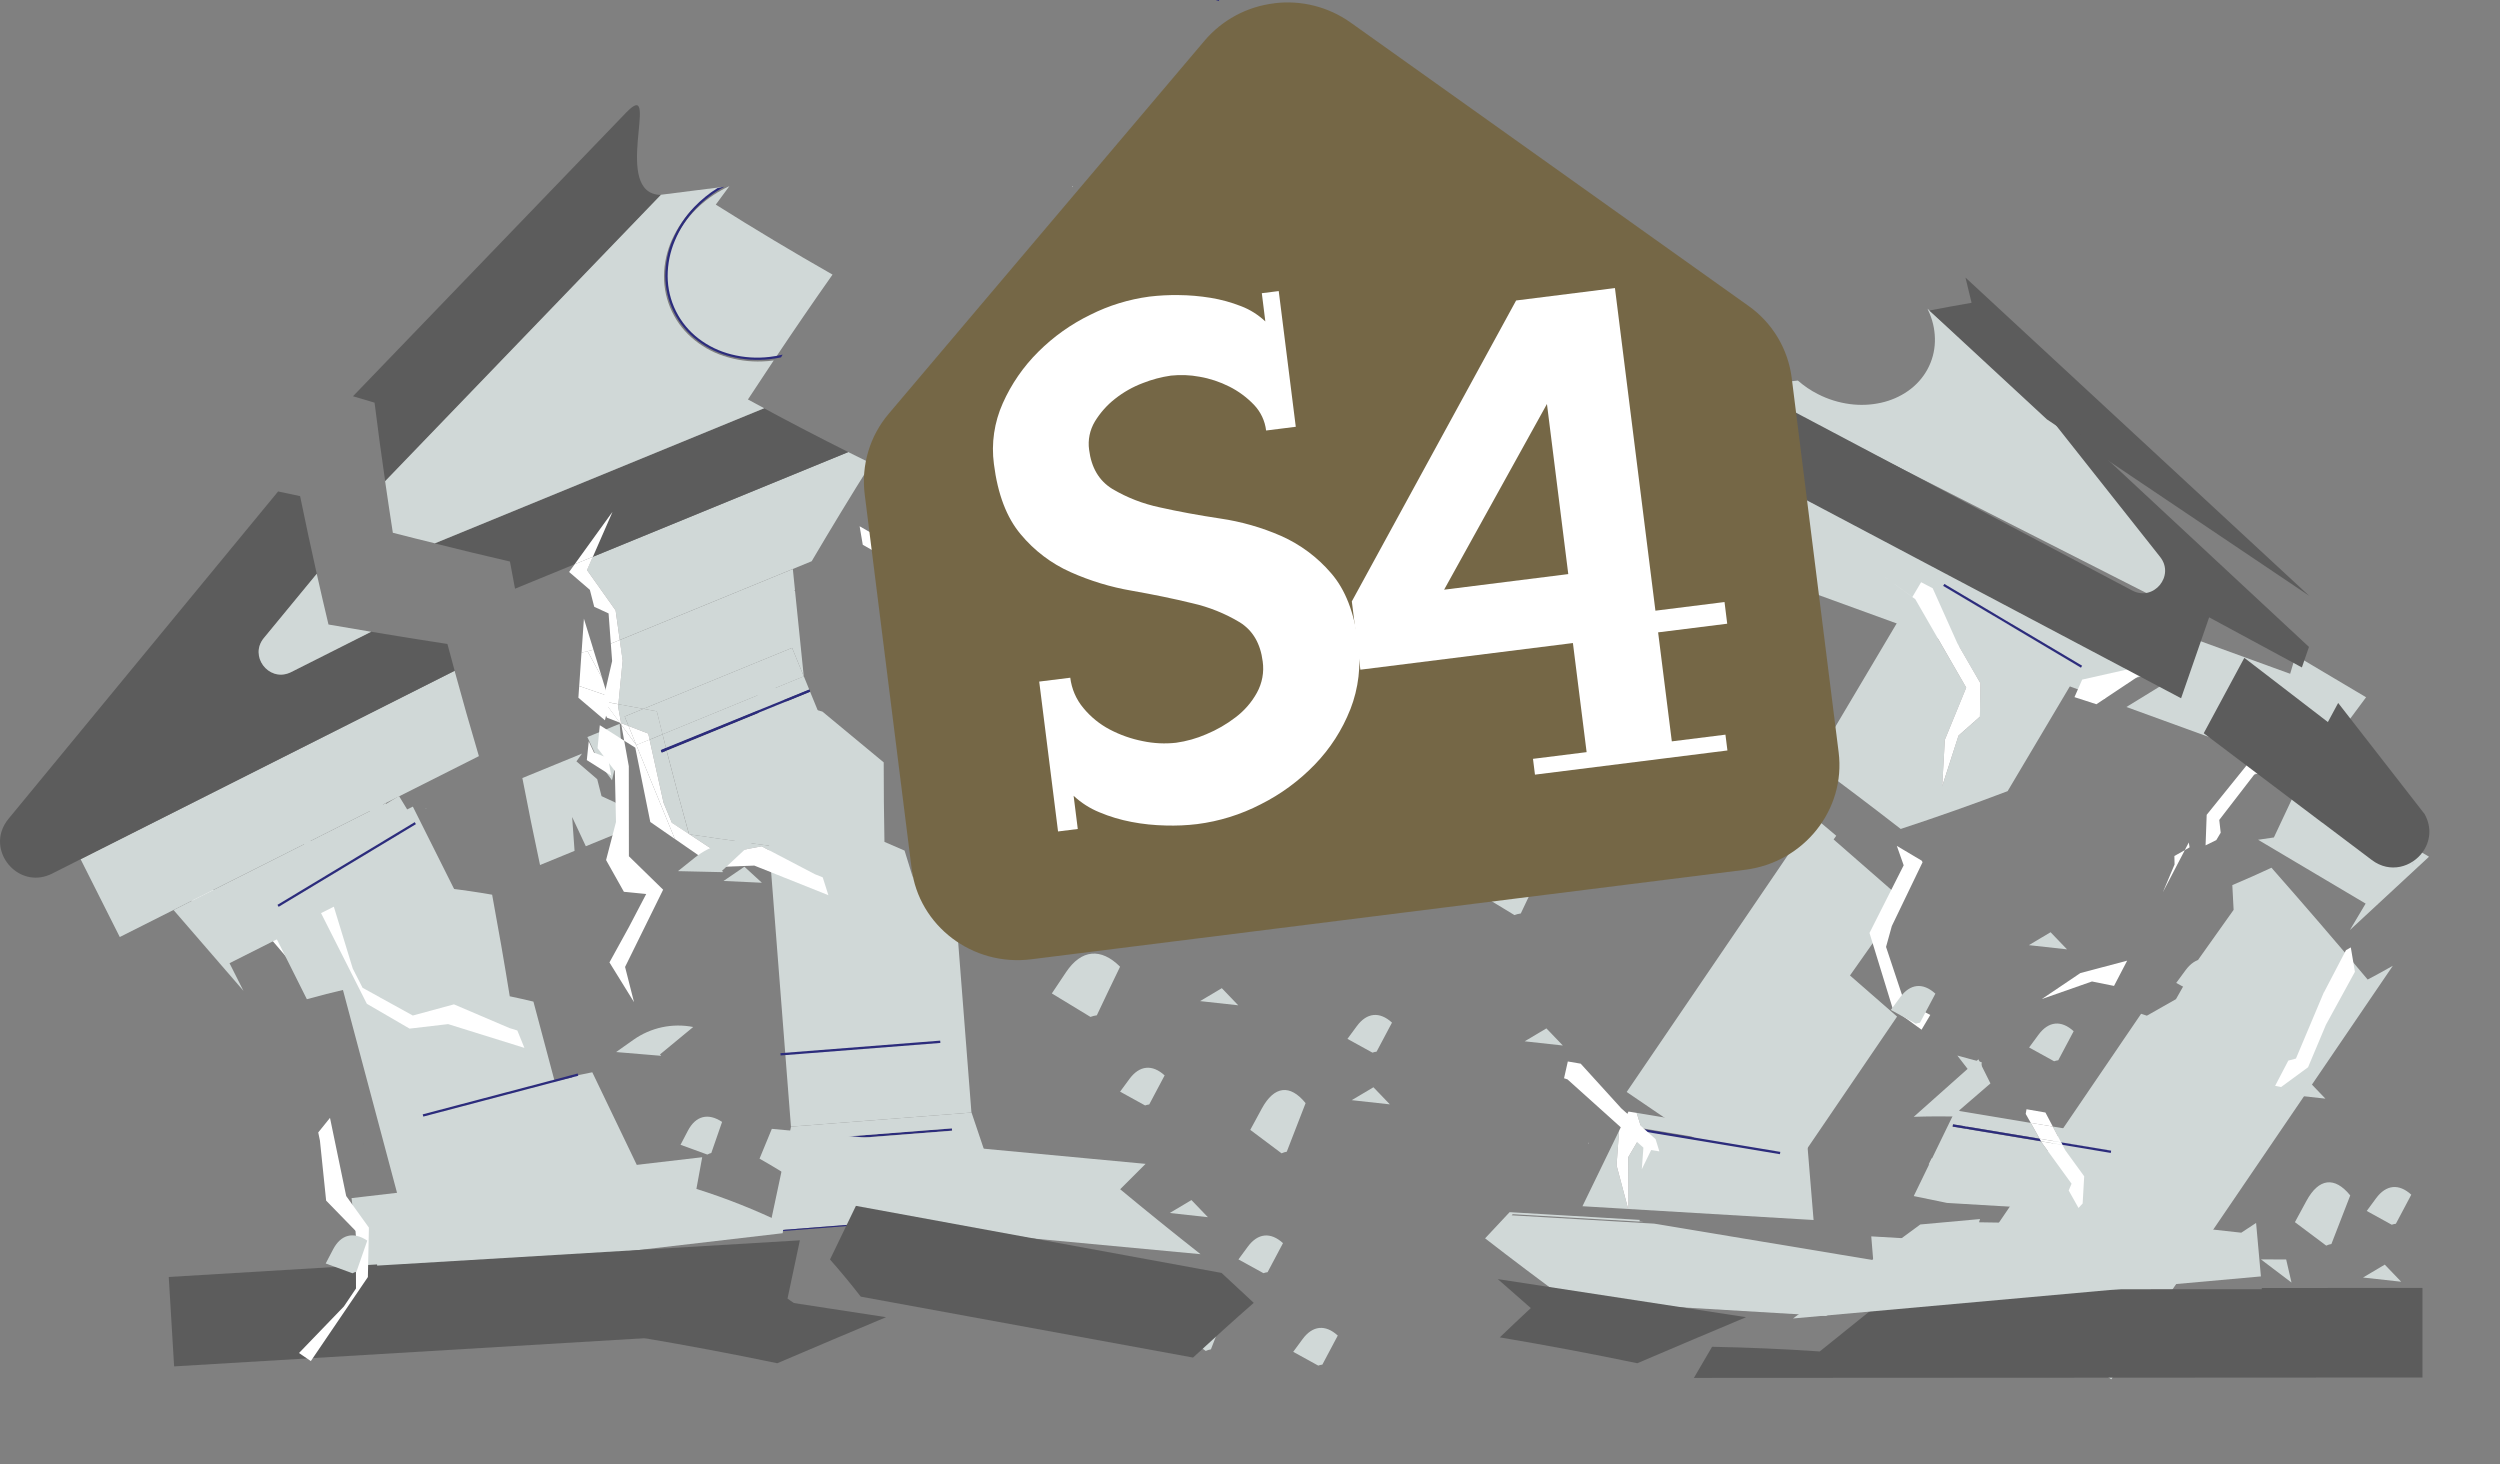 <?xml version="1.0" encoding="UTF-8"?>
<svg id="Layer_2" data-name="Layer 2" xmlns="http://www.w3.org/2000/svg" viewBox="0 0 809.63 474.12">
  <rect x="0" y="0" width="809.63" height="474.12" fill="#808080" stroke="none"/>
  <defs>
    <style>
      .cls-1 {
        fill: none;
      }

      .cls-1, .cls-2, .cls-3, .cls-4, .cls-5, .cls-6, .cls-7 {
        stroke-width: 0px;
      }

      .cls-3 {
        fill: #756746;
      }

      .cls-4 {
        fill: #5c5c5c;
      }

      .cls-5 {
        fill: #2c2c7c;
      }

      .cls-6 {
        fill: #d0d8d7;
      }

      .cls-7 {
        fill: #fff;
      }
    </style>
  </defs>
  <g id="Layer_2-2" data-name="Layer 2">
    <path class="cls-5" d="m393.76.08l1.1.29-.16-.37c-.31.02-.62.04-.94.07h0Z"/>
    <path class="cls-1" d="m200.7,207.27l56.05-23,.69,6.76c1.79-3.09,3.6-6.19,5.41-9.27l-62.15,25.5h0v.02h0,0Z"/>
    <path class="cls-1" d="m196.78,225.34c.2.67.4,1.33.62,1.99l.6-1.58c-.41-.14-.81-.27-1.22-.41h0,0Z"/>
    <path class="cls-1" d="m176.63,214.34c.1,1.37.2,2.74.29,4.11,3.55,1.26,7.11,2.47,10.67,3.7.24-3.6.5-7.2.74-10.81l-11.72,2.99h.02Z"/>
    <polygon class="cls-1" points="197.81 208.43 187.36 212.73 187.36 212.74 197.82 208.44 197.81 208.43"/>
    <path class="cls-1" d="m195.32,226.73l-3.9-5.28c.85,1.82,1.68,3.63,2.54,5.44.43.09.84.15,1.27.24l.09-.4h0Z"/>
    <path class="cls-6" d="m223.31,270.21l9.78,6.45,13.56-2.57,17.3,9.05,2.5,1c-.88-2.76-1.74-5.52-2.59-8.31-13.6-1.73-27.11-3.61-40.54-5.63h-.02.01Z"/>
    <path class="cls-6" d="m214.33,243.71l-.29-.69,1.67-.68c-.38-1.5-.77-3.02-1.14-4.52l-4.21,1.73,4.54,20.45,2.69,6.48,5.52,3.63c-2.51-8.98-4.91-18-7.24-27.02l-1.55.64h0v-.02Z"/>
    <path class="cls-6" d="m317.97,268.51l-6.34-3.64c1.45,8.45,2.98,16.9,4.61,25.32,2.29.57,4.6,1.1,6.91,1.66l-2.68-5.25-2.5-18.09h0Z"/>
    <path class="cls-6" d="m201.12,240.05l-.43-5.65-10.47,4.29,4.08,8.73,3.9,5.28,2.92-12.64h0Z"/>
    <path class="cls-6" d="m201.14,234.18l2.41.93-1.26-3.07,6.07-2.49c-2.7-.48-5.41-.99-8.1-1.49l-.08.79.96,5.33h0v.02h0v-.02h0Z"/>
    <path class="cls-6" d="m347.38,60.61l.08-.4c-.09.08-.17.16-.26.24.06.05.12.11.18.16h0Z"/>
    <path class="cls-6" d="m203.55,235.11l6.37,2.45.44,1.97,4.21-1.73c-.63-2.49-1.24-4.96-1.85-7.45-1.45-.25-2.9-.54-4.35-.8l-6.07,2.49,1.26,3.07h0Z"/>
    <path class="cls-5" d="m214.33,243.71l1.55-.64c-.06-.24-.13-.48-.19-.74l-1.67.68.29.69h.02Z"/>
    <path class="cls-5" d="m215.91,243.07l46.46-19.06-.29-.69-46.36,19.02c.06.24.13.48.19.74h0Z"/>
    <path class="cls-6" d="m185.26,264.53c1.49,3.18,2.96,6.35,4.46,9.53l10.47-4.29-.73-9.78-4.65-2.16-1.4-5.49-6.73-5.77,1.81-2.52-19.32,7.92c1.8,9.4,3.71,18.79,5.72,28.17l11.18-4.59c-.27-3.68-.51-7.36-.79-11.04h-.02v.02Z"/>
    <path class="cls-4" d="m202.94,36.29s.02,0,.03-.03c0,0-.02,0-.03.03l-88.63,92.04h0l88.63-92.04Z"/>
    <polygon class="cls-4" points="174.88 185.67 174.88 185.67 195.12 180.5 195.12 180.5 174.88 185.67"/>
    <polygon class="cls-4" points="192 180.31 274.73 146.38 274.73 146.38 192 180.31 192 180.31"/>
    <polygon class="cls-2" points="195.12 180.5 195.12 180.5 174.88 185.67 174.88 185.67 195.12 180.5"/>
    <polygon class="cls-2" points="192 180.31 274.73 146.38 274.73 146.37 192 180.31 192 180.31"/>
    <g>
      <path class="cls-6" d="m223.12,270.08l.18.13c13.43,2.02,26.96,3.89,40.54,5.63.87,2.77,1.72,5.54,2.59,8.31l11.38,4.55,6.57,8.61-1.65,9.11,3.3,8.89c4.77.46,9.53.91,14.31,1.33l-37.98-92.6-46.46,19.06c2.31,9.03,4.71,18.03,7.24,27.02h0v-.04h-.02,0Z"/>
      <path class="cls-6" d="m214.57,237.81c.38,1.5.76,3.02,1.14,4.52l46.36-19.02-1.75-4.29h0l-45.74,18.77h-.02v.02Z"/>
      <path class="cls-6" d="m200.7,207.27l.94,6.69-1.39,14.11c2.7.5,5.4,1,8.1,1.49l48.17-19.75,3.78,9.22-2.82-27.59c-.07-.03-.15-.07-.21-.1.06-.1.11-.2.18-.3l-.69-6.76-56.05,23h0v-.02h0v-.02h0v.03Z"/>
      <path class="cls-6" d="m214.57,237.81l45.74-18.76h0l-3.79-9.24-48.17,19.75c1.44.27,2.9.55,4.35.8.6,2.47,1.22,4.97,1.85,7.45h.02Z"/>
      <path class="cls-6" d="m190.11,184.63l9.26,13.07,1.34,9.56,62.15-25.5c6.28-10.66,12.71-21.23,19.26-31.69-2.48-1.22-4.94-2.45-7.42-3.67l-82.74,33.93-1.88,4.32h.02v-.02h0Z"/>
      <path class="cls-4" d="m165.14,181.82c.54,2.94,1.1,5.87,1.65,8.83l19.32-7.92,12.23-16.94-6.35,14.54,82.73-33.93c-9.15-4.58-18.25-9.3-27.25-14.16l-106.65,43.75c8.06,2.01,16.16,3.98,24.31,5.86h0v-.02h.01Z"/>
      <path class="cls-4" d="m202.94,36.29l-88.63,92.04c2.33.68,4.66,1.39,6.99,2.07,1.06,8.5,2.21,17,3.44,25.47l89.35-92.77-.14.03c-15.88-.41-.49-36.72-10.23-27.59-.24.22-.48.46-.75.74,0,0-.02,0-.03.03h0v-.03h0,0Z"/>
      <path class="cls-6" d="m218.98,76.55c-1.8,3.5-2.87,7.35-3.14,11.29-.55,7.93,2.63,15.66,8.59,20.93,2.96,2.62,6.42,4.59,10.16,5.83,3.94,1.3,8.11,1.89,12.27,1.72,1.45-.06,2.87-.21,4.28-.44,6.05-9.06,12.21-18.06,18.48-26.95-12.78-7.28-25.39-14.83-37.81-22.67,1.47-2,2.94-3.98,4.41-5.98h0c-3.55,1.64-6.81,3.8-9.69,6.42-3.08,2.8-5.64,6.14-7.53,9.85h-.02Z"/>
      <path class="cls-6" d="m127.23,172.54c4.52,1.17,9.06,2.3,13.6,3.41l106.65-43.75c-1.76-.95-3.51-1.88-5.26-2.83,2.77-4.24,5.55-8.44,8.35-12.64-1.21.18-2.44.28-3.67.32-4.25.18-8.5-.43-12.53-1.76-3.85-1.26-7.39-3.3-10.43-5.98-6.13-5.42-9.39-13.39-8.85-21.55.28-4.04,1.37-7.98,3.23-11.58,1.92-3.79,4.54-7.2,7.69-10.05,2.43-2.2,5.11-4.06,7.96-5.58l-19.9,2.52-89.35,92.77c.81,5.56,1.63,11.12,2.5,16.67v.02h0v.02h.02-.01Z"/>
    </g>
    <path class="cls-5" d="m217.83,77.64c-1.58,3.72-2.38,7.74-2.38,11.78.04,8.18,3.88,15.88,10.38,20.84,3.22,2.45,6.9,4.22,10.84,5.22,4.12,1.04,8.4,1.33,12.63.85,1.23-.14,2.44-.34,3.64-.59.17-.3.34-.61.51-.89-1.38.32-2.8.58-4.24.74-4.13.49-8.33.21-12.36-.82-3.82-.96-7.42-2.68-10.56-5.08-6.32-4.81-10.04-12.3-10.07-20.25,0-3.95.79-7.86,2.33-11.49,1.61-3.85,3.92-7.36,6.79-10.37,2.69-2.83,5.8-5.22,9.21-7.11l-2.2.45c-2.74,1.72-5.28,3.78-7.54,6.14-2.94,3.07-5.3,6.67-6.94,10.59h-.04Z"/>
    <g>
      <path class="cls-1" d="m300.67,181.59h0l.05.75h0l7.77,99.79c5.54,2.35,11.11,4.67,16.69,6.96.62,13.27,1.45,26.55,2.51,39.82-1.06-13.27-1.89-26.55-2.51-39.82-5.59-2.29-11.13-4.63-16.69-6.96l6.09,78.17h.05l10.91,32.38,16.69-1.3c6.34-8.85,12.79-17.61,19.37-26.25-13.82-8.25-27.49-16.77-41-25.58,9.5-12.05,19.25-23.9,29.2-35.53-13.12-8.85-26.07-17.97-38.85-27.36,10.35-11.68,20.91-23.14,31.67-34.38-12.38-9.42-24.58-19.08-36.57-29.02,11.15-11.26,22.5-22.29,34.05-33.08-11.54-9.88-22.88-20.02-34-30.37l-5.78,27.13.36,4.62h0v.03h0Z"/>
      <rect class="cls-5" x="256.47" y="367.42" width="51.9" height=".75" transform="translate(-27.69 23.02) rotate(-4.45)"/>
      <g>
        <path class="cls-6" d="m308.5,282.13c-4.43-1.87-8.81-3.76-13.21-5.65l.35,7.73-2.7-8.75c-2.17-.94-4.36-1.86-6.51-2.81-.17-8.59-.24-17.17-.24-25.75l-19.85-16.45-12.17-3.41-9.74-12.71,11.72,150.53h.05l58.4-4.56-6.09-78.17h-.01,0Z"/>
        <path class="cls-6" d="m314.63,360.3h-.05l-58.4,4.56-7.19,33.8,76.56-5.96-10.91-32.39h-.01Zm-58.04,9.9l-.05-.75,51.74-4.02.05.75-51.74,4.02h0Z"/>
      </g>
      <polygon class="cls-5" points="325.66 393.06 325.54 392.68 248.98 398.66 248.91 399.03 325.66 393.06"/>
    </g>
    <path class="cls-6" d="m509.41,258.31c4.63-3.45,9.28-6.88,13.95-10.27-9.6-3.14-20.08-2.11-28.89,2.82l-8.27,4.63,19.78,3.34c1.14-.22,2.28-.4,3.43-.52h0Z"/>
    <path class="cls-6" d="m391.46,213.39l-3.04,4.13,8.1,4.46c.44-.16.89-.26,1.34-.32,1.65-3.17,3.31-6.31,4.99-9.41-4.02-3.67-8.15-3.26-11.39,1.14h0Z"/>
    <path class="cls-6" d="m355.21,328.81c2.5-5.3,5.01-10.55,7.53-15.74-6.23-6.22-12.57-5.59-17.49,1.76l-4.61,6.9,12.51,7.6c.68-.26,1.36-.43,2.06-.52h0Z"/>
    <path class="cls-6" d="m440.59,270.2c-6.61-1.95-17.63,15.32-23.63,18.79l-2.01-13.02,14.21,2.53c.07-.01.15-.03.22-.04-.11-.14-.23-.28-.35-.41,3.84-2.64,7.69-5.25,11.55-7.85h.01Z"/>
    <path class="cls-6" d="m444.31,136.97l-3.04,4.13,8.1,4.46c.44-.16.89-.26,1.34-.32,1.65-3.17,3.31-6.31,4.99-9.41-4.02-3.67-8.15-3.26-11.39,1.14h0Z"/>
    <path class="cls-6" d="m378.68,263.33l-3.04,4.13,8.1,4.46c.44-.16.89-.26,1.34-.32,1.65-3.17,3.31-6.31,4.99-9.41-4.02-3.67-8.15-3.26-11.39,1.14h0Z"/>
    <path class="cls-6" d="m439.41,332.31l-3.04,4.13,8.1,4.46c.44-.16.89-.26,1.34-.32,1.65-3.17,3.31-6.31,4.99-9.41-4.02-3.67-8.15-3.26-11.39,1.14h0Z"/>
    <polygon class="cls-4" points="758.72 224.43 533.17 142.38 533.17 142.38 758.72 224.43 758.72 224.43"/>
    <polygon class="cls-2" points="758.72 224.43 533.17 142.38 533.17 142.38 758.72 224.43 758.72 224.43"/>
    <polygon class="cls-6" points="565.71 188.89 563.97 198.72 579.58 167.45 503.77 154.02 506.24 188.49 507.98 178.66 565.71 188.89"/>
    <rect class="cls-6" x="531.32" y="129.37" width="9.99" height="58.63" transform="translate(320 674.46) rotate(-83.73)"/>
    <path class="cls-6" d="m521.07,168.01l160.55,58.4,2.71-5.59c8.42-1.57,16.83-3.13,25.25-4.71-6.98,4.28-13.95,8.57-20.94,12.85l60.41,21.98,9.64-26.54-225.56-82.05c.99,2.57,1.99,5.15,2.99,7.71-8.08,2.24-16.13,4.58-24.16,7,0,.21-.03.43-.02.65l9.09,10.27h.02v.02h.02Z"/>
    <path class="cls-6" d="m488.24,187.6c-2.35,1.39-4.7,2.78-7.04,4.19l12.36,1.36-5.32-5.54h0Z"/>
    <path class="cls-6" d="m706.78,185.91l-37.77-45.88-44.79-40.06c.26.53.5,1.06.72,1.61,1.19,2.9,1.78,6.01,1.68,9.13-.18,6.31-3.38,12.18-8.68,15.89-2.62,1.84-5.61,3.14-8.76,3.83-3.32.74-6.74.88-10.11.43-3.61-.48-7.11-1.57-10.32-3.22-2.36-1.18-4.53-2.67-6.5-4.4-4.01.42-8.02.86-12.04,1.32.32,1.5.64,3.01.97,4.52l128.39,65.23c5.52,2.8,11.11-3.68,7.21-8.4h-.02Z"/>
    <polygon class="cls-7" points="193.52 242.29 199.12 249.65 199.49 266.19 196.28 278.53 202.05 288.81 209.27 289.53 203.71 300.16 197.37 311.68 205.33 324.55 202.43 313.15 214.76 288.13 203.67 277.3 203.64 248.14 202.15 239.88 194.25 234.86 193.52 242.29"/>
    <path class="cls-7" d="m195.68,227.21l-.35-.48-.09.4c.15.03.3.06.45.08h0Z"/>
    <path class="cls-7" d="m195.24,227.13l-.38,1.65,1.71,3.65,4.16,1.6-5.03-6.82c-.15-.03-.3-.06-.45-.08h-.01Z"/>
    <polygon class="cls-7" points="197.82 208.44 200.7 207.27 200.7 207.26 197.81 208.43 197.82 208.44"/>
    <path class="cls-7" d="m198.24,214.08l-2.92,12.64.35.48c1.53.29,3.06.57,4.59.85l1.39-14.11-.94-6.69-2.9,1.2.43,5.65h.02l-.02-.02h0Z"/>
    <path class="cls-7" d="m200.72,234.03l.42.17-.96-5.33.08-.79c-1.53-.28-3.07-.56-4.59-.85l5.03,6.82h0v-.02h.02Z"/>
    <polygon class="cls-7" points="184.31 185.24 191.03 191.02 192.44 196.51 197.09 198.66 197.81 208.43 200.7 207.26 199.37 197.69 190.11 184.63 192 180.31 186.12 182.73 184.31 185.24"/>
    <polygon class="cls-7" points="186.12 182.72 192.01 180.31 192.01 180.31 186.12 182.72"/>
    <polygon class="cls-7" points="198.35 165.78 186.12 182.73 192 180.31 198.35 165.78"/>
    <path class="cls-7" d="m466.84,61.19c-1.45,8.44-2.89,16.88-4.34,25.31l7.29,7.59c1.07-.63,2.15-1.26,3.22-1.89-2.06-10.34-4.12-20.67-6.17-31.01h0Z"/>
    <path class="cls-7" d="m488.03,127.4l-10.73-8.55c-.03-.21-.05-.43-.09-.65-1.11.56-2.23,1.12-3.34,1.67l4.94,5.88,9.21,1.63h0v.02h.01Z"/>
    <polygon class="cls-7" points="652.83 180.43 660.19 181.73 660.19 181.73 652.83 180.42 652.83 180.43"/>
    <path class="cls-7" d="m647.7,198.38l-7.14,3.78,8.2,1.45,4.53-2.51,1.12-14.27c1.93-1.7,3.85-3.4,5.77-5.1l-7.36-1.31-5.13,17.95h0Z"/>
    <path class="cls-7" d="m674.32,220.09l-2.5,5.68,7.11,2.3c6.81-4.55,13.62-9.08,20.44-13.62-8.35,1.88-16.7,3.76-25.06,5.64h.01Z"/>
    <rect class="cls-5" x="86.32" y="279.79" width="51.9" height=".37" transform="translate(-128.86 98.74) rotate(-31.22)"/>
    <rect class="cls-5" x="86.13" y="279.48" width="51.9" height=".38" transform="translate(-128.73 98.59) rotate(-31.22)"/>
    <polygon class="cls-4" points="147.24 217.24 26.1 278.25 26.1 278.25 147.24 217.24 147.24 217.24"/>
    <polygon class="cls-2" points="26.1 278.25 147.24 217.24 147.24 217.24 26.1 278.25 26.1 278.25"/>
    <polygon class="cls-7" points="113.91 314.88 96.37 306.17 85.26 296.11 70.84 288.26 54.82 287.92 44.59 270.07 51.86 292.94 60.5 290.98 65.75 293.12 70.25 290.68 83.34 298.93 93.15 310.43 103.19 319.53 112.41 319.41 119 324.05 114.69 315.45 113.91 314.88"/>
    <path class="cls-7" d="m195.01,219.6l-4.74-8.72,1.9-.49h0l-3.85.97c-.24,3.6-.5,7.2-.74,10.81,3.05,1.06,6.11,2.12,9.17,3.16-.59-1.92-1.16-3.82-1.76-5.74h.02Z"/>
    <path class="cls-7" d="m197.36,227.33c-.2-.67-.4-1.33-.62-1.99-3.06-1.04-6.11-2.11-9.17-3.16-.1,1.26-.18,2.53-.26,3.78l8.6,7.31,1.44-5.91.02-.03h-.02,0Z"/>
    <polygon class="cls-7" points="206.07 241.29 201.22 234.72 202.15 239.88 205.74 242.14 210.6 266.2 218.55 271.71 206.08 241.29 206.07 241.29"/>
    <path class="cls-7" d="m294.31,185.97l-5.29-9.45-10.63-6.09c.33,1.99.67,4,1.02,5.99l6.34,3.64,2.5,18.09,2.68,5.25c.83.21,1.66.41,2.5.59l-2.03-9.26,2.91-8.79v.02h0Z"/>
    <path class="cls-7" d="m244.35,280.35l23.93,9.57c-.61-1.93-1.23-3.86-1.84-5.79l-2.5-1-17.3-9.05-13.56,2.57-9.78-6.45s-.11,0-.17-.03l-.02-.1-5.53-3.63-2.69-6.48-4.54-20.45-4.29,1.75,12.48,30.43,13.17,9.11,12.63-.48h0v.03h.03-.02Z"/>
    <path class="cls-7" d="m223.14,270.19s.11,0,.17.03l-.18-.13.02.1h-.01Z"/>
    <path class="cls-7" d="m339.35,195.14l-.48-7.73c-.79-.32-1.59-.65-2.38-.97l2.86,8.7h0Z"/>
    <path class="cls-7" d="m190.27,210.88l4.74,8.72-2.83-9.21-1.9.49h-.01Z"/>
    <polygon class="cls-7" points="201.14 234.18 201.22 234.72 206.07 241.29 206.08 241.29 203.55 235.11 201.14 234.18"/>
    <polygon class="cls-7" points="203.55 235.11 206.08 241.29 210.37 239.53 209.93 237.56 203.55 235.11"/>
    <path class="cls-7" d="m188.34,211.37l3.85-.97c-1.02-3.35-2.05-6.7-3.09-10.05-.25,3.68-.52,7.36-.76,11.04h0v-.02h0Z"/>
    <path class="cls-7" d="m196.53,245.33l-4.16-1.6-1.71-3.65v.03l-.62,6.05,7.9,5-.91-5.14-.51-.7h.01Z"/>
    <polygon class="cls-7" points="200.72 234.03 201.22 234.72 201.14 234.18 200.72 234.03"/>
    <rect class="cls-5" x="212.22" y="233.08" width="51.9" height=".75" transform="translate(-70.42 106.97) rotate(-22.14)"/>
    <rect class="cls-5" x="86.18" y="279.28" width="51.9" height=".75" transform="translate(-128.24 97.99) rotate(-31.07)"/>
    <rect class="cls-5" x="252.69" y="339.04" width="51.9" height=".75" transform="translate(-25.66 22.8) rotate(-4.48)"/>
    <g>
      <g>
        <path class="cls-6" d="m616.32,291.5l-22.5-19.64.85-1.2c-2.43-2.06-4.84-4.1-7.23-6.1l-60.63,89.07.04.04,48.43,32.96,39.09-57.41-15.25-13.31,17.21-24.41Z"/>
        <path class="cls-6" d="m634.73,361.59h0c1.69,3.44,3.37,6.76,5.02,9.97l.5-.43-5.75-11.54,10.11-8.72-3.9-7.82-20.93,18.63c4.82-.16,9.79-.18,14.95-.09Z"/>
      </g>
      <polygon class="cls-1" points="629.29 189.72 629.3 189.73 629.68 189.11 674.29 215.59 674.3 215.58 629.68 189.08 629.29 189.72"/>
      <polygon class="cls-1" points="784.01 275.32 781.64 279.3 737.01 252.8 736.64 253.47 736.65 253.47 737.02 252.83 781.63 279.32 781.64 279.3 784.01 275.32 809.63 251.58 809.63 251.58 784.01 275.32"/>
      <polygon class="cls-1" points="702.29 187.83 636.08 148.53 626.24 181.67 676.66 211.61 702.29 187.83"/>
      <polygon class="cls-1" points="781.25 279.98 772.85 294.13 772.85 294.13 781.25 279.98 781.25 279.98"/>
      <polygon class="cls-1" points="619.31 193.36 587.38 247.12 587.39 247.12 619.31 193.36 619.31 193.36"/>
      <polygon class="cls-1" points="529.71 350.63 590.34 261.55 590.34 261.55 529.71 350.63"/>
      <path class="cls-1" d="m609.71,159.78l-1.88,6.76,5.85,17.6,8.47,4.42,4.08-6.9,9.84-33.14,66.2,39.3-25.63,23.76-2.35,3.97v.02h0l-.38.65h0l-23.74,39.98c3.57-1.36,7.1-2.73,10.57-4.11,11.03,9.51,22.48,19.65,34.3,30.42,6.64-2.85,13.06-5.77,19.25-8.75l.36-9.89,16.14-20,3.39-.44,9.26-31.2,22.83,13.56h0l-146.89-87.23.3.51-9.94,20.69h0v.02h-.03Z"/>
      <path class="cls-1" d="m691.03,335.51l-6.93-2.26-16.8,3.76,13.39-6.88,15.53-2.23,14.04-20.64,4.83-8.51.27-2.73c-6.36,2.6-12.95,5.11-19.75,7.55-11.14-11.49-21.93-22.3-32.35-32.49-3.54,1.17-7.15,2.31-10.8,3.44l-74.27,109.1.04.04-11.73,32.1,39.73,27.05,26.75-21.88-.04-.04,58.12-85.37h-.03Z"/>
      <path class="cls-1" d="m587.38,247.12l31.92-53.77-9.29-6.77-7.56-24.56,11.06-21.92-2.22-6.29-10.68-6.35c-3.56.4-7.11.82-10.66,1.26l-.3.28c3.12,14.88,6.57,29.68,10.31,44.42-11.04,1.54-22.09,3.25-33.12,5.09.27.24.54.47.81.71-4.09.9-8.16,1.83-12.24,2.79-.71-.23-1.45-.44-2.18-.62,4.05,14.84,8.42,29.6,13.05,44.26-15.27,3-30.5,6.28-45.69,9.88,2.46,7.33,4.99,14.63,7.61,21.92,18.27-5.04,35.67-10.16,52.22-15.41,2.29,1.67,4.61,3.37,6.94,5.09h0v-.02h.02Z"/>
      <path class="cls-1" d="m590.34,261.55c-2.22-1.86-4.43-3.71-6.62-5.52-16.84,4.21-34.54,8.25-53.08,12.15,2.26,7.78,4.58,15.55,6.99,23.29-15.05,2.86-30.05,6-45.01,9.47,5.05,15.31,10.39,30.52,16.01,45.6-10.54,2.64-21.04,5.43-31.53,8.38l25.88,17.62,26.75-21.88h-.05v-.05h0l60.63-89.07h.03Z"/>
      <polygon class="cls-1" points="718.7 265.55 719.18 269.69 730.43 250.72 730.03 250.86 718.7 265.55"/>
      <path class="cls-6" d="m629.29,189.75h0l-.02-.02.39-.65,44.63,26.5,2.35-3.97-50.42-29.93-4.08,6.9,3.75,1.95,7.99,17.82,7.48,12.94-.17,10.82-6.93,6.13-5.26,16.38.84-15.03,6.93-16.89-16.53-28.65-.94-.68-31.92,53.77c9.11,6.72,18.5,13.81,28.17,21.32,12.05-3.97,23.59-8.04,34.62-12.24l23.74-39.98-44.61-26.49v.02h0v-.03h0Z"/>
      <polygon class="cls-5" points="674.29 215.59 629.68 189.11 629.3 189.73 673.92 216.22 674.29 215.59"/>
      <polygon class="cls-5" points="673.92 216.22 673.91 216.23 673.92 216.25 674.31 215.59 674.29 215.59 673.91 216.22 674.29 215.59 674.29 215.59 673.92 216.22"/>
      <polygon class="cls-5" points="629.3 189.73 629.29 189.75 673.91 216.23 673.92 216.22 629.3 189.73"/>
      <path class="cls-6" d="m735.61,281.02c-4.12,1.92-8.35,3.8-12.67,5.63l.42,8.01-11.31,15.92-7.36,13-9.42,5.35-1.87-.61-58.12,85.37.04.04,48.43,32.96,91.18-133.93c-2.66,1.52-5.39,3.01-8.16,4.47-10.68-12.74-21.08-24.78-31.13-36.19l-.02-.02h-.01Z"/>
      <polygon class="cls-6" points="734.17 243.44 734.8 243.38 738.69 236.81 747.12 241.83 755.13 240.8 766.26 225.81 743.44 212.26 734.17 243.44"/>
      <path class="cls-6" d="m761.02,301.2l25.62-23.75-36.95-21.93,36.95,21.93h0l-36.95-21.93c-2.41.91-4.8,1.83-7.2,2.74l-6.09,12.95h0l-5.12.75,34.83,20.67-5.1,8.58h-.02.03Z"/>
      <polygon class="cls-6" points="734.8 243.38 747.12 241.83 738.69 236.81 734.8 243.38"/>
      <polygon class="cls-5" points="781.25 279.98 781.27 279.98 781.65 279.32 781.63 279.32 781.27 279.95 781.25 279.98"/>
      <polygon class="cls-7" points="622.29 333.48 622.29 333.48 625.13 328.69 616.65 324.26 610.8 306.66 612.67 299.91 622.63 279.23 622.34 278.72 614.29 273.94 616.51 280.23 605.44 302.14 612.98 326.7 622.29 333.47 622.29 333.48"/>
      <polygon class="cls-7" points="619.32 193.34 610.01 186.58 619.31 193.36 619.32 193.34"/>
      <polygon class="cls-7" points="636.76 222.69 629.84 239.58 628.99 254.61 634.27 238.22 641.2 232.09 641.37 221.28 633.9 208.34 625.91 190.51 622.16 188.55 619.31 193.36 620.25 194.02 636.76 222.69"/>
      <path class="cls-7" d="m704.18,277.22l.06,2.74-3.8,9.01,7.12-13.65c-1.12.63-2.24,1.26-3.37,1.89h-.01Z"/>
      <path class="cls-7" d="m734.17,243.44l-3.39.44-16.14,20-.36,9.89c1.16-.57,2.31-1.13,3.47-1.7l1.43-2.4-.47-4.13,11.32-14.68.4-.14,3.17-5.33.57-1.95h0Z"/>
      <polygon class="cls-7" points="673.73 315.13 661.25 323.54 677.49 317.85 684.63 319.29 688.89 311.11 673.73 315.13"/>
      <polygon class="cls-7" points="730.43 250.72 736.68 248.64 738.59 248.36 733.6 245.39 730.43 250.72"/>
      <path class="cls-7" d="m752.6,321.33l-9.05,21.48-2.48.67-4.27,8.17,1.93.39,8.74-6.41,5.79-13.76,9.38-17.14-1.33-7.91c-.52.3-1.03.59-1.56.89l-7.12,13.65h0l-.03-.02h0Z"/>
      <path class="cls-7" d="m709.11,274.44l-.27-1.6-1.29,2.47c.52-.3,1.04-.59,1.56-.89h0v.02h0Z"/>
      <polygon class="cls-7" points="734.8 243.38 734.17 243.44 733.6 245.39 734.8 243.38"/>
      <polygon class="cls-7" points="733.6 245.39 738.59 248.36 754.28 246.08 747.12 241.83 734.8 243.38 733.6 245.39"/>
    </g>
    <path class="cls-6" d="m416.72,372.99c2.03-5.3,4.06-10.55,6.1-15.74-5.05-6.22-10.19-5.59-14.18,1.76l-3.74,6.9,10.14,7.6c.55-.26,1.1-.43,1.67-.52h0Z"/>
    <path class="cls-6" d="m433.67,198.67c-2.35,1.39-4.7,2.78-7.04,4.19l12.36,1.36-5.32-5.54h0Z"/>
    <path class="cls-6" d="m414.96,246.99c-2.35,1.39-4.7,2.78-7.04,4.19l12.36,1.36-5.32-5.54h0Z"/>
    <path class="cls-6" d="m463.91,275.59c-2.35,1.39-4.7,2.78-7.04,4.19l12.36,1.36-5.32-5.54h0Z"/>
    <polygon class="cls-1" points="117.9 370.69 117.9 370.69 117.9 370.69 123.36 397.62 123.36 397.62 117.9 370.69"/>
    <path class="cls-1" d="m196.98,340.49h.02l-14.29-53.65h-.02l14.3,53.66h-.01Z"/>
    <path class="cls-1" d="m131.02,294.13l-46.35,23.36.17.33.17.34,46.34-23.35,57.57,114.29h.02l-57.57-114.31-.17-.33-6.24-34.38h0l6.24,34.38-.17-.34h-.01Z"/>
    <polygon class="cls-1" points="213.67 370.35 197.05 340.49 197.03 340.49 213.65 370.36 213.67 370.35"/>
    <path class="cls-1" d="m138.02,261.84c1.51.1,3.03.2,4.53.32l-1.35-5.11-15.03-.86c.45,1.76.92,3.49,1.36,5.24,3.42.06,6.85.21,10.27.41l.19-.14v.15h.04,0Z"/>
    <polygon class="cls-1" points="117.74 369.95 117.76 370.02 117.74 369.95 117.74 369.95"/>
    <path class="cls-1" d="m96.37,306.16l-11.11-10.06-14.42-7.85-16.01-.33-10.24-17.84,7.26,22.87,8.64-1.97,5.25,2.14,4.51-2.45,13.08,8.26,9.81,11.5,5.53,5.01c3.31-1.12,6.63-2.18,9.98-3.18l-12.3-6.11h.02Z"/>
    <path class="cls-1" d="m155.92,394.91l-44.49-120.72,6.34,5.66,6.8,10.76,11.47,2.79,5.26-4.64c-3.42.15-6.83.37-10.25.67-.63-1.69-1.27-3.38-1.91-5.07l-.42.03-20.65-19.2h0l-.7-.65-4.92-3.19c-3.44.61-6.86,1.3-10.27,2.04l4.01,4.55,9.19.93,6.02,5.35,44.49,120.72h.05-.05.02v-.03h0Z"/>
    <path class="cls-1" d="m140.77,273.37l2.78,12.86,14.46,4.49-9.68-6.7-5.77-21.86c-1.51-.12-3.02-.22-4.53-.32l2.75,11.53h-.02,0Z"/>
    <path class="cls-1" d="m108.14,286.68l-1.61-4.53-3.97.62,4.88,3.24.69.66h.01Z"/>
    <path class="cls-1" d="m121.21,256.62h0l8.24,33.95.19.32,64.18,110.73c11.38-.35,22.83.04,34.26,1.2,3.82,10.55,7.53,21.12,11.13,31.73-3.6-10.6-7.29-21.18-11.13-31.73-11.42-1.16-22.86-1.56-34.26-1.2l27.83,48.03h.05l23.85,24.47,41.58-24.1h0l-8.13-33.57h-.05l-75.7-130.61-8.63-4.37-8.08-23.18-3.85-1.76,2.59,8,3.99,28.88,12.45,9.21-8.83,26.47,4.43,10.92-9.64-11.69,4.72-12.28,4.07-11.29-7.25.26-7.13-9.42,1.53-12.63-2.63-16.35-6.54-6.52-.29-7.46-10.27-4.69c-.25-1.23-.51-2.48-.77-3.71-3.76-.22-7.52-.41-11.27-.67-.47-1.29-.93-2.6-1.4-3.88l-29.61,17.15.41-.24h0v.02-.02h0l-.04.03Z"/>
    <polygon class="cls-5" points="117.82 370.33 117.82 370.33 117.76 370.02 117.82 370.33"/>
    <polygon class="cls-5" points="117.9 370.69 117.9 370.69 117.81 370.33 117.9 370.69"/>
    <polygon class="cls-5" points="135.53 366.73 147.41 364.31 135.53 366.73 135.53 366.73"/>
    <path class="cls-6" d="m141.88,346.98c9.62-1.34,19.31-2.18,29.04-2.49,4.19,10.3,8.28,20.65,12.23,31.03,2.62,0,5.24.06,7.85.13l-57.3-114.43-46.4,23.24-.17-.34-6.01,3.01h0l18.26,36.47c4.2-1.17,8.41-2.26,12.66-3.23,4.28,8.04,8.43,16.13,12.56,24.26l14.88-2.38,2.41,4.7h0l-.02.02h0Z"/>
    <path class="cls-6" d="m104.87,245.5l1.61,4.53h0l20.42,19.45.42-.02c-3.09-8.58-6.24-17.13-9.49-25.62-4.33.45-8.65,1.01-12.96,1.66h0Z"/>
    <path class="cls-6" d="m165.08,322.62c-1.77-10.98-3.68-21.93-5.7-32.87-9.58-1.67-19.25-2.8-28.94-3.44l6.02,21.78,9.75,6.59-14.52-4.31-2.93-12.82-2.88-11.49c-.07,0-.15-.01-.22,0l-5.67,4.14-11.16-3.84-5.78-11.34-5.79-6.22,33.14,124.32h.05l-.09-.38,50.16-13.36.08.37,6.45-1.72-14.3-53.66c-2.55-.61-5.1-1.18-7.66-1.72h-.02v-.03h0Z"/>
    <path class="cls-6" d="m137.99,261.69l-.19.14c.07,0,.15,0,.22.02v-.15h-.03Z"/>
    <polygon class="cls-6" points="106.48 250.03 104.87 245.5 104.87 245.5 106.48 250.03 106.48 250.03"/>
    <polygon class="cls-6" points="94.2 274.72 94.2 274.72 94.19 274.73 112.53 311.15 112.53 311.15 94.2 274.72"/>
    <polygon class="cls-6" points="56.2 294.71 56.2 294.71 124.53 260.29 56.2 294.71"/>
    <polygon class="cls-6" points="126.69 285.56 131.02 294.13 131.2 294.48 124.95 260.08 56.22 294.72 78.81 320.82 74.33 311.93 126.69 285.56"/>
    <polygon class="cls-6" points="78.81 320.82 56.22 294.72 124.95 260.08 124.95 260.08 124.53 260.29 56.2 294.71 78.81 320.85 78.81 320.82"/>
    <polygon class="cls-6" points="90.02 293.23 89.82 292.92 134.21 266 129.22 257.79 79.09 288.18 84.25 296.7 84.26 296.72 90.02 293.23"/>
    <polygon class="cls-6" points="96.62 260.42 96.62 260.45 96.63 260.44 96.62 260.42"/>
    <polygon class="cls-6" points="131.37 393.35 206.62 378.08 191.82 347.27 191.79 347.27 191.79 347.27 191.77 347.27 185.23 348.6 185.32 348.96 134.45 359.3 134.37 358.93 134.37 358.93 134.37 358.93 131.37 393.35"/>
    <polygon class="cls-6" points="197.04 340.47 197.07 340.46 197.07 340.46 197.04 340.47"/>
    <path class="cls-6" d="m26.1,278.25l12.69,25.21,116.3-58.58c-2.73-9.19-5.35-18.41-7.87-27.64l-121.11,61.02h0s-.01-.01-.01-.01Z"/>
    <path class="cls-4" d="m.6,268.96c-3.11,9.03,6.5,18.89,16.3,13.95h0l9.22-4.66h0l121.12-61.03h0c-.8-2.89-1.56-5.78-2.34-8.67-8.26-1.24-16.49-2.6-24.69-3.96l-25.92,13.06c-.22.1-.44.21-.66.3-6.75,2.7-12.99-5.48-8.18-11.34h0l17.13-20.8c-1.88-8.36-3.67-16.76-5.39-25.14-2.39-.5-4.76-1.03-7.12-1.51L2.74,265.19c-.99,1.21-1.7,2.47-2.13,3.78h0v-.02h0Z"/>
    <polygon class="cls-4" points="26.1 278.25 26.1 278.25 26.11 278.25 147.23 217.25 147.22 217.24 26.1 278.25"/>
    <path class="cls-6" d="m93.63,217.95c.22-.09.43-.18.65-.29l25.92-13.06c-4.62-.76-9.22-1.55-13.82-2.35-1.31-5.46-2.56-10.94-3.8-16.42l-17.13,20.8h0c-4.79,5.83,1.44,14.02,8.17,11.32h.01Z"/>
    <polygon class="cls-5" points="117.64 370.56 118 370.49 118 370.49 117.64 370.56"/>
    <polygon class="cls-5" points="117.81 370.33 117.9 370.69 117.82 370.33 117.81 370.33"/>
    <rect class="cls-5" x="86.33" y="279.59" width="51.9" height=".75" transform="translate(-128.35 98.07) rotate(-31.06)"/>
    <rect class="cls-5" x="136.14" y="354.26" width="51.9" height=".75" transform="translate(-85.06 53.04) rotate(-14.77)"/>
    <path class="cls-6" d="m110.31,302.19l-2.38,4.55,8.69,3.17c.41-.23.84-.39,1.28-.52,1.15-3.39,2.31-6.74,3.49-10.06-4.53-3.01-8.55-1.98-11.08,2.86h0Z"/>
    <path class="cls-6" d="m224.52,332.6c-6.76-1.33-13.76.16-19.41,4.16l-5.59,3.95,14.38,1.2c.07-.02.15-.04.22-.06-.12-.13-.26-.26-.39-.37,3.59-2.98,7.17-5.94,10.77-8.89h.02,0Z"/>
    <path class="cls-6" d="m222.77,366.19l-2.38,4.55,8.69,3.17c.41-.23.84-.39,1.28-.52,1.15-3.39,2.31-6.74,3.49-10.06-4.53-3.01-8.55-1.98-11.08,2.86h0Z"/>
    <path class="cls-6" d="m492.51,295.83c2.5-5.3,5.01-10.55,7.53-15.74-6.23-6.22-12.57-5.59-17.49,1.76l-4.61,6.9,12.51,7.6c.68-.26,1.36-.43,2.06-.52h0Z"/>
    <path class="cls-6" d="m244.02,272.52c-6.83-.92-13.73.99-19.12,5.32l-5.34,4.28,14.43.33c.07-.02.15-.05.22-.07-.13-.12-.27-.24-.41-.35,3.4-3.19,6.8-6.36,10.22-9.52h0Z"/>
    <path class="cls-6" d="m241.08,280.68c-2.26,1.54-4.52,3.07-6.76,4.62l12.42.58-5.66-5.19h0Z"/>
    <path class="cls-6" d="m310.08,205.26c-2.26,1.54-4.52,3.07-6.76,4.62l12.42.58-5.66-5.19h0Z"/>
    <path class="cls-6" d="m404.11,403.73l-3.04,4.13,8.1,4.46c.44-.16.89-.26,1.34-.32,1.65-3.17,3.31-6.31,4.99-9.41-4.02-3.67-8.15-3.26-11.39,1.14h0Z"/>
    <path class="cls-6" d="m392.16,436.99c2.03-5.3,4.06-10.55,6.1-15.74-5.05-6.22-10.19-5.59-14.18,1.76l-3.74,6.9,10.14,7.6c.55-.26,1.1-.43,1.67-.52h0Z"/>
    <path class="cls-6" d="m395.69,320.02c-2.35,1.39-4.7,2.78-7.04,4.19l12.36,1.36-5.32-5.54h0Z"/>
    <path class="cls-6" d="m385.86,388.64c-2.35,1.39-4.7,2.78-7.04,4.19l12.36,1.36-5.32-5.54h0Z"/>
    <path class="cls-6" d="m454.27,213.1c-2.35,1.39-4.7,2.78-7.04,4.19l12.36,1.36-5.32-5.54h0Z"/>
    <path class="cls-6" d="m365.78,349.41l-3.04,4.13,8.1,4.46c.44-.16.89-.26,1.34-.32,1.65-3.17,3.31-6.31,4.99-9.41-4.02-3.67-8.15-3.26-11.39,1.14h0Z"/>
    <path class="cls-6" d="m615.39,322.94l-3.04,4.13,8.1,4.46c.44-.16.89-.26,1.34-.32,1.65-3.17,3.31-6.31,4.99-9.41-4.02-3.67-8.15-3.26-11.39,1.14h0Z"/>
    <path class="cls-6" d="m500.81,333.04c-2.35,1.39-4.7,2.78-7.04,4.19l12.36,1.36-5.32-5.54h0Z"/>
    <path class="cls-6" d="m641.78,344c-2.63-.73-5.26-1.45-7.9-2.16l7.6,9.84.29-7.68h.01Z"/>
    <polygon class="cls-1" points="667.92 370.76 667.93 370.79 683.58 373.41 683.67 372.85 683.58 373.38 667.92 370.76"/>
    <polygon class="cls-1" points="632.38 364.85 632.38 364.88 661.03 369.64 661.01 369.61 632.38 364.85"/>
    <path class="cls-1" d="m711.61,409.36h-.01l-.02.37-152.49-9.07h-.02l152.52,9.07.02-.38h0Z"/>
    <path class="cls-1" d="m711.61,409.35l-151.87-9.03h-.02l151.89,9.04h0Z"/>
    <polygon class="cls-1" points="535.95 367.04 576.46 373.79 576.58 373.05 576.56 373.04 576.43 373.79 535.95 367.04"/>
    <path class="cls-1" d="m625.55,375.14c-4.44-.89-8.87-1.77-13.28-2.6-1.92,1.01-3.86,2.03-5.8,3.04l18.34,1.09.74-1.53Z"/>
    <polygon class="cls-1" points="533.6 365.89 530.33 365.35 530.33 365.35 533.6 365.89"/>
    <polygon class="cls-6" points="534.84 365.89 577.8 373.04 577.8 373.04 577.82 373.05 577.7 373.79 537.19 367.04 531.82 366.16 532.01 366.76 527.32 374.75 527.4 391.54 587.33 395.1 585.98 378.76 543.86 371.75 585.98 378.76 585.23 369.6 585.21 369.6 585.21 369.6 585.16 369.6 530.04 360.41 531.57 365.35 534.84 365.89"/>
    <polygon class="cls-6" points="523.53 377.41 524.35 366.19 512.48 390.64 527.28 391.52 523.53 377.41"/>
    <path class="cls-6" d="m693.08,393.27l-1.98-24.06h-.05l-26.26-4.38,2.68,5.1,16.22,2.7-.04.21-.09.56-15.64-2.61.9,1.72,6.13,8.42-.5,8.81-1.34,1.46-3.18-5.67.93-2.19-9.55-13.15h.01l-.31-.55-28.65-4.77v-.02h0l.12-.74,28.05,4.67-2.88-5.13-24.39-4.06-13.49,27.76c3.59.72,7.19,1.46,10.79,2.22l62.5,3.72.02-.02h0Z"/>
    <path class="cls-6" d="m636.34,377.35c-3.61-.76-7.2-1.49-10.79-2.22l-.74,1.53,11.54.69h-.01Z"/>
    <polygon class="cls-6" points="713.25 381.57 713.23 381.94 713.23 381.94 713.25 381.57"/>
    <polygon class="cls-6" points="711.61 409.36 711.58 409.75 711.59 409.73 711.61 409.36 711.61 409.36 711.61 409.36"/>
    <path class="cls-6" d="m606.01,400.4l.63,7.69-70.92-11.81-46.16-2.7c.11-.11.22-.25.34-.36l19.33,1.13-19.02-1.11,42,2.46-1.33-.22.2-.41-42.19-2.51c-2.66,2.82-5.31,5.64-7.94,8.48,8.83,6.85,17.76,13.57,26.76,20.16l83.63,4.97c15.47-8.26,30.56-16.24,45.28-23.98l-30.63-1.79h.02,0Z"/>
    <path class="cls-6" d="m636.34,377.35l-11.54-.69-.21.44,14.57.85c-.94-.2-1.88-.41-2.82-.61h0Z"/>
    <path class="cls-4" d="m732.48,417.12h0v.38l-118.1.07c-8.21,6.55-16.57,13.24-25.05,20.1-11.76-.8-23.38-1.3-34.87-1.51-1.98,3.35-3.94,6.7-5.89,10.08l235.95-.13v-29.01l-52.04.02h0Z"/>
    <path class="cls-4" d="m565.46,426.57l-80.4-12.33c3.56,3.14,7.12,6.27,10.69,9.38-3.37,3.14-6.71,6.3-10.04,9.49,14.71,2.48,29.56,5.26,44.53,8.38,11.94-5.1,23.68-10.07,35.22-14.91h0Z"/>
    <path class="cls-6" d="m724.39,366.19c1.65-3.17,3.31-6.31,4.99-9.41-4.02-3.67-8.15-3.26-11.39,1.14l-3.04,4.13,8.1,4.46c.44-.16.89-.26,1.34-.32Z"/>
    <polygon class="cls-5" points="667.5 369.97 667.92 370.76 683.58 373.38 683.67 372.85 683.7 372.66 667.5 369.97"/>
    <polygon class="cls-5" points="660.56 368.8 632.5 364.13 632.38 364.85 661.01 369.61 660.56 368.8"/>
    <polygon class="cls-5" points="683.7 372.66 683.67 372.85 683.7 372.63 667.48 369.94 667.5 369.97 683.7 372.66"/>
    <polygon class="cls-5" points="660.56 368.8 660.54 368.77 632.5 364.11 632.37 364.85 632.38 364.85 632.5 364.13 660.56 368.8"/>
    <path class="cls-6" d="m732.2,407.85l9.91,7.51-1.73-7.48h0c-2.73-.02-5.46-.03-8.19-.02h.01Z"/>
    <polygon class="cls-5" points="530.58 366.14 535.95 367.04 576.43 373.79 576.56 373.04 533.6 365.89 530.33 365.35 530.58 366.14"/>
    <polygon class="cls-5" points="530.58 366.14 530.58 366.16 535.95 367.04 530.58 366.14"/>
    <polygon class="cls-5" points="576.56 373.04 533.6 365.89 576.56 373.04 576.56 373.04"/>
    <path class="cls-6" d="m712.44,387.26h0c-2.35,1.38-4.7,2.77-7.04,4.18l12.36,1.36-5.32-5.54h0Z"/>
    <path class="cls-7" d="m662.41,360.29l-6.12-1.06c-.09.5-.17,1-.26,1.51l1.64,2.91,7.14,1.19-2.39-4.55h-.01Z"/>
    <polygon class="cls-7" points="661.01 369.61 661.03 369.64 667.93 370.79 667.92 370.76 661.01 369.61"/>
    <polygon class="cls-7" points="667.48 369.94 664.8 364.83 657.66 363.64 660.54 368.77 667.48 369.94"/>
    <polygon class="cls-7" points="661.34 370.19 661.33 370.19 670.88 383.35 669.95 385.54 673.13 391.2 674.47 389.75 674.97 380.94 668.84 372.51 667.93 370.79 661.03 369.64 661.34 370.19"/>
    <polygon class="cls-7" points="667.92 370.76 667.5 369.97 660.56 368.8 661.01 369.61 667.92 370.76"/>
    <polygon class="cls-7" points="660.56 368.8 667.5 369.97 667.48 369.94 660.54 368.77 660.56 368.8"/>
    <path class="cls-6" d="m581.36,410.16l12.36,1.36-5.32-5.54h0c-2.35,1.38-4.7,2.77-7.04,4.18h0Z"/>
    <path class="cls-6" d="m600.77,407.3h.02c-1.71.17-3.42.35-5.14.54l2.55,4.86,2.57-5.4h0Z"/>
    <polygon class="cls-7" points="537.39 372.88 536.16 368.91 525.04 358.92 511.91 344.47 507.74 343.76 506.52 349.2 507.62 349.55 532.22 371.67 531.7 378.66 534.73 372.44 537.39 372.88"/>
    <polygon class="cls-7" points="527.28 391.52 527.4 391.54 527.32 374.75 532.01 366.76 531.82 366.16 526.47 365.26 526.59 364.51 526.62 364.52 526.62 364.52 531.57 365.35 530.04 360.41 527.38 359.98 524.35 366.19 523.53 377.41 527.28 391.52"/>
    <polygon class="cls-7" points="514.39 370.54 514.39 370.1 514.28 370.1 514.39 370.54"/>
    <polygon class="cls-7" points="530.58 366.14 530.33 365.35 525.38 364.52 525.26 365.26 530.58 366.14"/>
    <polygon class="cls-7" points="525.26 365.26 525.38 364.52 525.35 364.51 525.23 365.26 530.58 366.16 530.58 366.14 525.26 365.26"/>
    <path class="cls-6" d="m428.25,441.93c1.65-3.17,3.31-6.31,4.99-9.41-4.02-3.67-8.15-3.26-11.39,1.14h0l-3.04,4.13,8.1,4.46c.44-.16.89-.26,1.34-.32h0Z"/>
    <path class="cls-6" d="m444.79,352.11h0c-2.35,1.38-4.7,2.77-7.04,4.18l12.36,1.36-5.32-5.54h0Z"/>
    <path class="cls-6" d="m730.64,396.05c-1.6,1.05-3.19,2.1-4.8,3.16-7.54-.86-15.03-1.65-22.49-2.38l-62.46-.99h.02l.33-1.05-19.35,1.76c-13.41,9.84-27.15,19.97-41.22,30.44l151.53-13.62-1.56-17.31h0Z"/>
    <g>
      <path class="cls-6" d="m253.46,399.38c.16-1.02.31-2.04.47-3.06-9.4-4.55-18.9-8.31-28.4-11.29.63-3.4,1.26-6.83,1.88-10.26l-113.56,13.24,3.19,27.27h0l136.42-15.9h0Z"/>
      <path class="cls-6" d="m245.97,375.23c8.68,4.89,17.18,10.54,25.44,16.94-.36.97-.74,1.94-1.1,2.9l118.49,11.1c-8.76-6.89-17.44-13.91-26.03-21.03,2.72-2.76,5.47-5.49,8.23-8.22l-121.04-11.34c-1.33,3.23-2.65,6.45-3.98,9.65h0Z"/>
      <path class="cls-4" d="m406.03,421.93c-3.49-3.22-6.96-6.46-10.44-9.7l.02-.02h-.05s.03.02.04.03l-118.41-21.72c-2.81,5.82-5.61,11.62-8.39,17.37,3.41,3.86,6.73,7.87,9.96,12.03l107.61,19.73c6.49-5.99,13.03-11.92,19.66-17.72h0Z"/>
      <path class="cls-4" d="m259.04,401.68l-136.9,8.19h0l-.02-.34h0v-.04l-67.47,4.06,1.74,28.96,211.2-12.65c-4.14-3.27-8.32-6.37-12.55-9.31,1.33-6.24,2.66-12.54,4-18.87h0Z"/>
    </g>
    <path class="cls-4" d="m662.83,135.77l85.01,57.19-111.32-103.07c.64,2.73,1.3,5.45,1.98,8.17-4.57.79-9.14,1.63-13.69,2.5.02.01.04.03.06.05l37.97,35.15h0s0,.01,0,.01h0Z"/>
    <path class="cls-7" d="m145.22,331.69l24.61,7.67c-.76-1.88-1.53-3.75-2.29-5.63l-2.57-.8-17.96-7.67-13.32,3.62-10.26-5.66s-.11,0-.17-.02l-.03-.1-5.8-3.19-3.19-6.25-6.13-20.03-4.14,2.08,14.83,29.36,13.84,8.05,12.55-1.47h0v.03h.03Z"/>
    <path class="cls-6" d="m769.51,388.04l-3.04,4.13,8.1,4.46c.44-.16.89-.26,1.34-.32,1.65-3.17,3.31-6.31,4.99-9.41-4.02-3.67-8.15-3.26-11.39,1.14h0Z"/>
    <path class="cls-6" d="m755.03,402.88c2.03-5.3,4.06-10.55,6.1-15.74-5.05-6.22-10.19-5.59-14.18,1.76l-3.74,6.9,10.14,7.6c.55-.26,1.1-.43,1.67-.52h.01Z"/>
    <path class="cls-6" d="m730.85,349.94c-2.35,1.39-4.7,2.78-7.04,4.19l12.36,1.36-5.32-5.54h0Z"/>
    <path class="cls-6" d="m700.94,379.33l-3.04,4.13,8.1,4.46c.44-.16.89-.26,1.34-.32,1.65-3.17,3.31-6.31,4.99-9.41-4.02-3.67-8.15-3.26-11.39,1.14h0Z"/>
    <path class="cls-6" d="m772.31,409.55h0c-2.35,1.38-4.7,2.77-7.04,4.18l12.36,1.36-5.32-5.54h0Z"/>
    <path class="cls-6" d="m707.81,314.19l-3.04,4.13,8.1,4.46c.44-.16.89-.26,1.34-.32,1.65-3.17,3.31-6.31,4.99-9.41-4.02-3.67-8.15-3.26-11.39,1.14h0Z"/>
    <path class="cls-6" d="m714.26,358.63c2.03-5.3,4.06-10.55,6.1-15.74-5.05-6.22-10.19-5.59-14.18,1.76l-3.74,6.9,10.14,7.6c.55-.26,1.1-.43,1.67-.52h.01Z"/>
    <path class="cls-6" d="m664.09,301.9c-2.35,1.39-4.7,2.78-7.04,4.19l12.36,1.36-5.32-5.54h0Z"/>
    <path class="cls-6" d="m660.17,335.1l-3.04,4.13,8.1,4.46c.44-.16.89-.26,1.34-.32,1.65-3.17,3.31-6.31,4.99-9.41-4.02-3.67-8.15-3.26-11.39,1.14h0Z"/>
    <path class="cls-6" d="m747.77,350.26h0c-2.35,1.38-4.7,2.77-7.04,4.18l12.36,1.36-5.32-5.54h0Z"/>
    <path class="cls-4" d="m286.94,426.57l-80.4-12.33c3.56,3.14,7.12,6.27,10.69,9.38-3.37,3.14-6.71,6.3-10.04,9.49,14.71,2.48,29.56,5.26,44.53,8.38,11.94-5.1,23.68-10.07,35.22-14.91h0Z"/>
    <path class="cls-7" d="m112.1,387.26l-5.23-25.24c-1.28,1.58-2.54,3.16-3.81,4.73l.55,2.64,2.01,19.43,9.63,9.89.03,11.72s.05.1.06.16l-.07.07.02,6.62-3.92,5.82-14.54,15.08,3.83,2.61,18.48-27.21.33-16.01-7.37-10.26h.03v-.04h-.03Z"/>
    <path class="cls-6" d="m107.86,404.63l-2.38,4.55,8.69,3.17c.41-.23.84-.39,1.28-.52,1.15-3.39,2.31-6.74,3.49-10.06-4.53-3.01-8.55-1.98-11.08,2.86h0Z"/>
    <g>
      <path class="cls-4" d="m726.83,213.04l-13.15,24.42,38.39,28.98v-.02s.01,0,.01,0l16.03,12.09c5.94,4.49,13.01,2.24,16.49-2.58,2.38-3.31,3.09-7.87.6-12.31l-27.98-35.97-3.33,6.19-27.06-20.8Z"/>
      <path class="cls-4" d="m699.57,180.37c4.84,6.12-2.14,14.52-9.04,10.87l-160.41-84.83c2.06,10.03,4.25,20.03,6.58,30l169.65,89.72,9.09-26.2,30.03,16.22,2.3-6.64-95.33-88.71,47.13,59.57Z"/>
    </g>
    <g id="Group_133" data-name="Group 133">
      <path id="Path_1" data-name="Path 1" class="cls-3" d="m412.56,1.07c8.75-1.12,17.6,1.1,24.8,6.2l128.94,91.83c7.69,5.46,12.73,13.87,13.94,23.2l15.21,121.32c2.34,18.6-11.25,35.68-30.28,38.06l-231.21,28.99c-19.02,2.38-36.4-10.8-38.73-29.4l-15.21-121.32c-1.13-9.35,1.68-18.75,7.77-25.93L390.07,13.21c5.7-6.73,13.73-11.06,22.49-12.12h.01v-.02Z"/>
      <path id="Path_13" data-name="Path 13" class="cls-7" d="m536.98,204.76l4.44,35.33,17.37-2.17.64,5.12-62.33,7.83-.64-5.12,17.37-2.17-4.44-35.33-68.83,8.63-2.77-22.12,53.21-97.45,32-4.02,13.11,104.48,22.38-2.8.87,7.02-22.37,2.8h0v-.02Zm-35.99-73.94l-33.31,60.15,40.21-5.05-6.91-55.12h.01Z"/>
      <path id="Path_14" data-name="Path 14" class="cls-7" d="m437.29,229.75c-2.61,6.64-6.51,12.7-11.48,17.84-5.08,5.26-11.01,9.63-17.55,12.9-6.44,3.33-13.4,5.49-20.58,6.4-3.37.41-6.77.55-10.17.45-3.73-.08-7.42-.45-11.08-1.16-3.56-.68-7.05-1.71-10.38-3.12-3.09-1.25-5.92-3.07-8.36-5.35l1.35,10.76-6.39.8-6.1-48.54,10.06-1.25c.44,3.62,1.9,7.02,4.25,9.82,2.35,2.86,5.26,5.23,8.54,6.95,3.36,1.77,6.98,3.04,10.71,3.77,3.53.74,7.17.92,10.76.52,3.36-.47,6.65-1.39,9.77-2.75,3.41-1.41,6.61-3.26,9.52-5.5,2.84-2.15,5.19-4.85,6.9-7.96,1.7-3.09,2.36-6.63,1.87-10.11-.73-5.81-3.19-10.02-7.4-12.67-4.78-2.87-9.98-4.97-15.43-6.2-6.07-1.48-12.59-2.82-19.57-4.05-6.83-1.16-13.48-3.19-19.81-6.01-6.28-2.79-11.8-7-16.17-12.27-4.55-5.4-7.44-12.98-8.67-22.75-.89-6.68.11-13.5,2.87-19.67,2.77-6.22,6.67-11.88,11.5-16.67,4.92-4.91,10.62-8.96,16.86-11.99,6.02-3.03,12.46-5,19.14-5.89,3.11-.37,6.23-.53,9.36-.49,3.49.02,7,.33,10.46.89,3.37.55,6.68,1.46,9.87,2.71,2.91,1.11,5.57,2.8,7.84,4.94l-1.14-9.15,5.48-.69,5.52,43.95-9.61,1.21c-.37-3.14-1.77-6.08-3.95-8.35-2.3-2.39-4.98-4.38-7.95-5.87-3.05-1.54-6.32-2.63-9.69-3.2-3.05-.57-6.15-.68-9.22-.36-3.11.44-6.18,1.26-9.11,2.42-3.26,1.23-6.28,2.94-9,5.09-2.6,2.03-4.8,4.52-6.52,7.33-1.66,2.76-2.33,6.01-1.88,9.19.73,5.81,3.23,10.03,7.52,12.67,4.75,2.82,9.97,4.84,15.4,5.98,5.97,1.34,12.47,2.54,19.52,3.6,6.8.99,13.48,2.9,19.76,5.65,6.21,2.76,11.73,6.87,16.16,12.04,4.63,5.32,7.55,12.86,8.77,22.62,1,7.25.14,14.65-2.52,21.48l.02.03h0l-.03-.04h0l.02.02Z"/>
    </g>
  </g>
</svg>